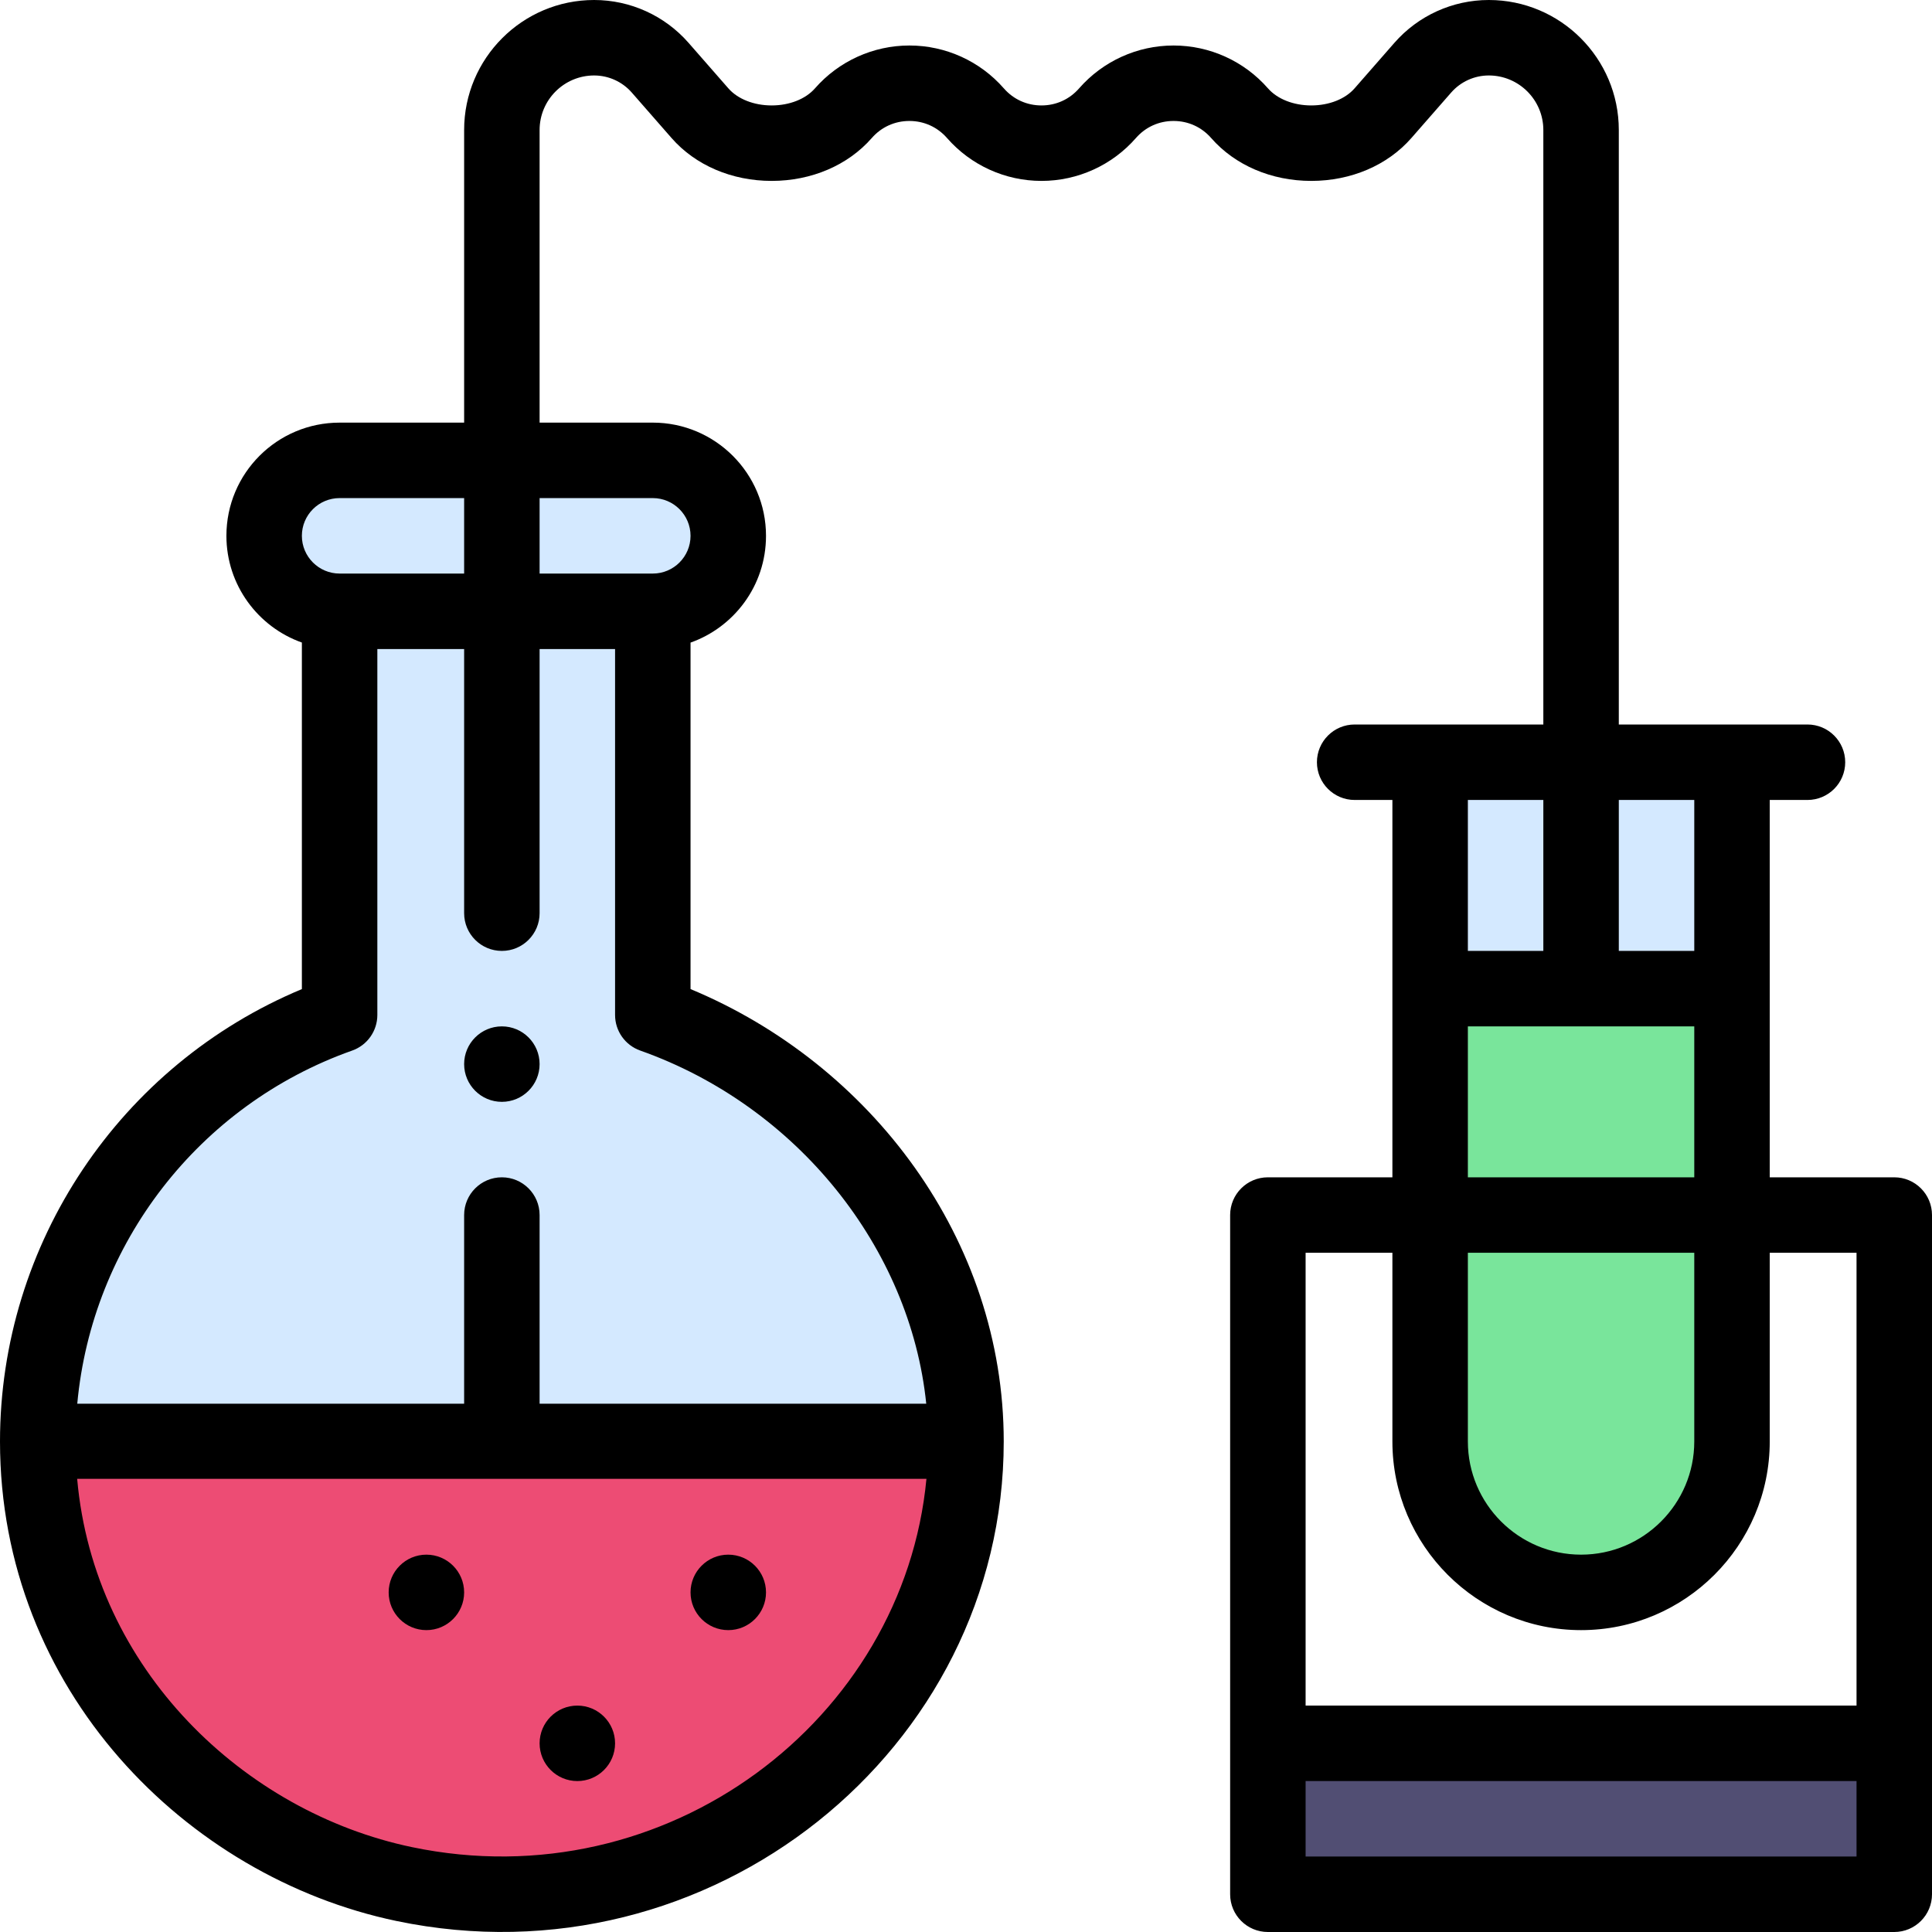 <?xml version="1.0" encoding="iso-8859-1"?>
<!-- Generator: Adobe Illustrator 19.0.0, SVG Export Plug-In . SVG Version: 6.00 Build 0)  -->
<svg version="1.1" id="Capa_1" xmlns="http://www.w3.org/2000/svg" xmlns:xlink="http://www.w3.org/1999/xlink" x="0px" y="0px"
	 viewBox="0 0 512 512" style="enable-background:new 0 0 512 512;" xml:space="preserve">
<rect x="336" y="462" style="fill:#514E73;" width="166" height="40"/>
<path style="fill:#79E59B;" d="M379,262c0,14.518,0,105.386,0,120c0,22.09,17.91,40,40,40s40-17.91,40-40c0-14.518,0-105.386,0-120
	C449.321,262,388.743,262,379,262z"/>
<path style="fill:#D4E9FF;" d="M379,202v60c9.679,0,70.257,0,80,0v-60C449.321,202,388.743,202,379,202z"/>
<path style="fill:#ED4C74;" d="M256,382c0,74.73-71.31,133.51-148.9,117.29C55.678,488.54,10,443.201,10,382
	C16.94,382,249.064,382,256,382z"/>
<path style="fill:#D4E9FF;" d="M173,268.98V162c11.04,0,20-8.96,20-20c0-11.05-8.95-20-20-20c-9.127,0-72.54,0-83,0
	c-11.04,0-20,8.96-20,20c0,11.05,8.95,20,20,20v106.98C43.42,285.47,10,329.77,10,382c6.936,0,239.06,0,246,0
	C256,329.77,219.58,285.47,173,268.98z"/>
<path d="M193,412c-5.52,0-10,4.48-10,10s4.48,10,10,10s10-4.48,10-10S198.52,412,193,412z"/>
<path d="M153,452c-5.52,0-10,4.48-10,10s4.48,10,10,10s10-4.48,10-10S158.52,452,153,452z"/>
<path d="M133,272c-5.52,0-10,4.48-10,10s4.48,10,10,10c5.52,0,10-4.48,10-10S138.52,272,133,272z"/>
<path d="M113,412c-5.52,0-10,4.48-10,10s4.48,10,10,10s10-4.48,10-10S118.52,412,113,412z"/>
<path d="M502,312h-33V212h10c5.522,0,10-4.478,10-10s-4.478-10-10-10h-50V34.45C429,15.454,413.546,0,394.55,0
	c-9.589,0-18.711,4.139-25.026,11.356l-10.552,12.062c-2.478,2.833-6.766,4.524-11.472,4.524s-8.994-1.691-11.472-4.524
	c-6.313-7.22-15.436-11.36-25.028-11.36s-18.716,4.141-25.028,11.36c-2.551,2.917-6.093,4.524-9.972,4.524s-7.421-1.607-9.972-4.524
	c-6.313-7.22-15.436-11.36-25.028-11.36s-18.716,4.141-25.028,11.36c-2.478,2.833-6.766,4.524-11.472,4.524
	s-8.994-1.691-11.474-4.526l-10.551-12.061C176.161,4.139,167.039,0,157.45,0C138.454,0,123,15.454,123,34.45V112H90
	c-16.575,0-30,13.425-30,30c0,13.036,8.361,24.152,20,28.28v91.84C31.863,282.192,0,329.496,0,382
	c0,65.765,49.248,115.412,105.054,127.078C188.273,526.477,266,463.658,266,382c0-53.51-35.163-99.987-83-119.883v-91.821
	c11.39-4.019,20-14.966,20-28.297c0-16.542-13.458-30-30-30h-30V34.45c0-7.968,6.482-14.45,14.45-14.45
	c3.822,0,7.458,1.649,9.974,4.524l10.548,12.058c6.313,7.22,15.982,11.36,26.528,11.36s20.216-4.141,26.528-11.36
	c2.551-2.917,6.093-4.524,9.972-4.524s7.421,1.607,9.972,4.524c6.313,7.22,15.436,11.36,25.028,11.36s18.716-4.141,25.028-11.36
	c2.551-2.917,6.093-4.524,9.972-4.524s7.421,1.607,9.972,4.524c6.313,7.22,15.982,11.36,26.528,11.36s20.216-4.141,26.526-11.358
	l10.549-12.058c2.517-2.877,6.152-4.526,9.975-4.526c7.968,0,14.45,6.482,14.45,14.45V192h-50c-5.522,0-10,4.478-10,10
	s4.478,10,10,10h10v100h-33c-5.522,0-10,4.478-10,10v180c0,5.522,4.478,10,10,10h166c5.522,0,10-4.478,10-10V322
	C512,316.478,507.522,312,502,312z M90,132h33v20H90c-5.514,0-10-4.486-10-10C80,136.481,84.479,132,90,132z M109.146,489.502
	C64.694,480.21,24.893,442.42,20.45,391.9h225.068C239.467,455.783,176.708,503.626,109.146,489.502z M245.466,372H143v-50
	c0-5.522-4.478-10-10-10s-10,4.478-10,10v50H20.476c3.886-42.322,32.172-79.189,72.861-93.593c3.994-1.414,6.663-5.19,6.663-9.427
	V172h23v70c0,5.522,4.478,10,10,10s10-4.478,10-10v-70h20v96.98c0,4.236,2.669,8.013,6.663,9.427
	C211.268,293.135,241.237,330.734,245.466,372z M173,132c5.514,0,10,4.486,10,10c0,5.519-4.479,10-10,10h-30v-20H173z M449,212v40
	h-20v-40H449z M409,212v40h-20v-40H409z M389,272h60v40h-60V272z M389,332h60v50c0,16.542-13.458,30-30,30s-30-13.458-30-30V332z
	 M419,432c27.57,0,50-22.43,50-50v-50h23v120H346V332h23v50C369,409.57,391.43,432,419,432z M346,492v-20h146v20H346z"/>
<g>
</g>
<g>
</g>
<g>
</g>
<g>
</g>
<g>
</g>
<g>
</g>
<g>
</g>
<g>
</g>
<g>
</g>
<g>
</g>
<g>
</g>
<g>
</g>
<g>
</g>
<g>
</g>
<g>
</g>
</svg>
